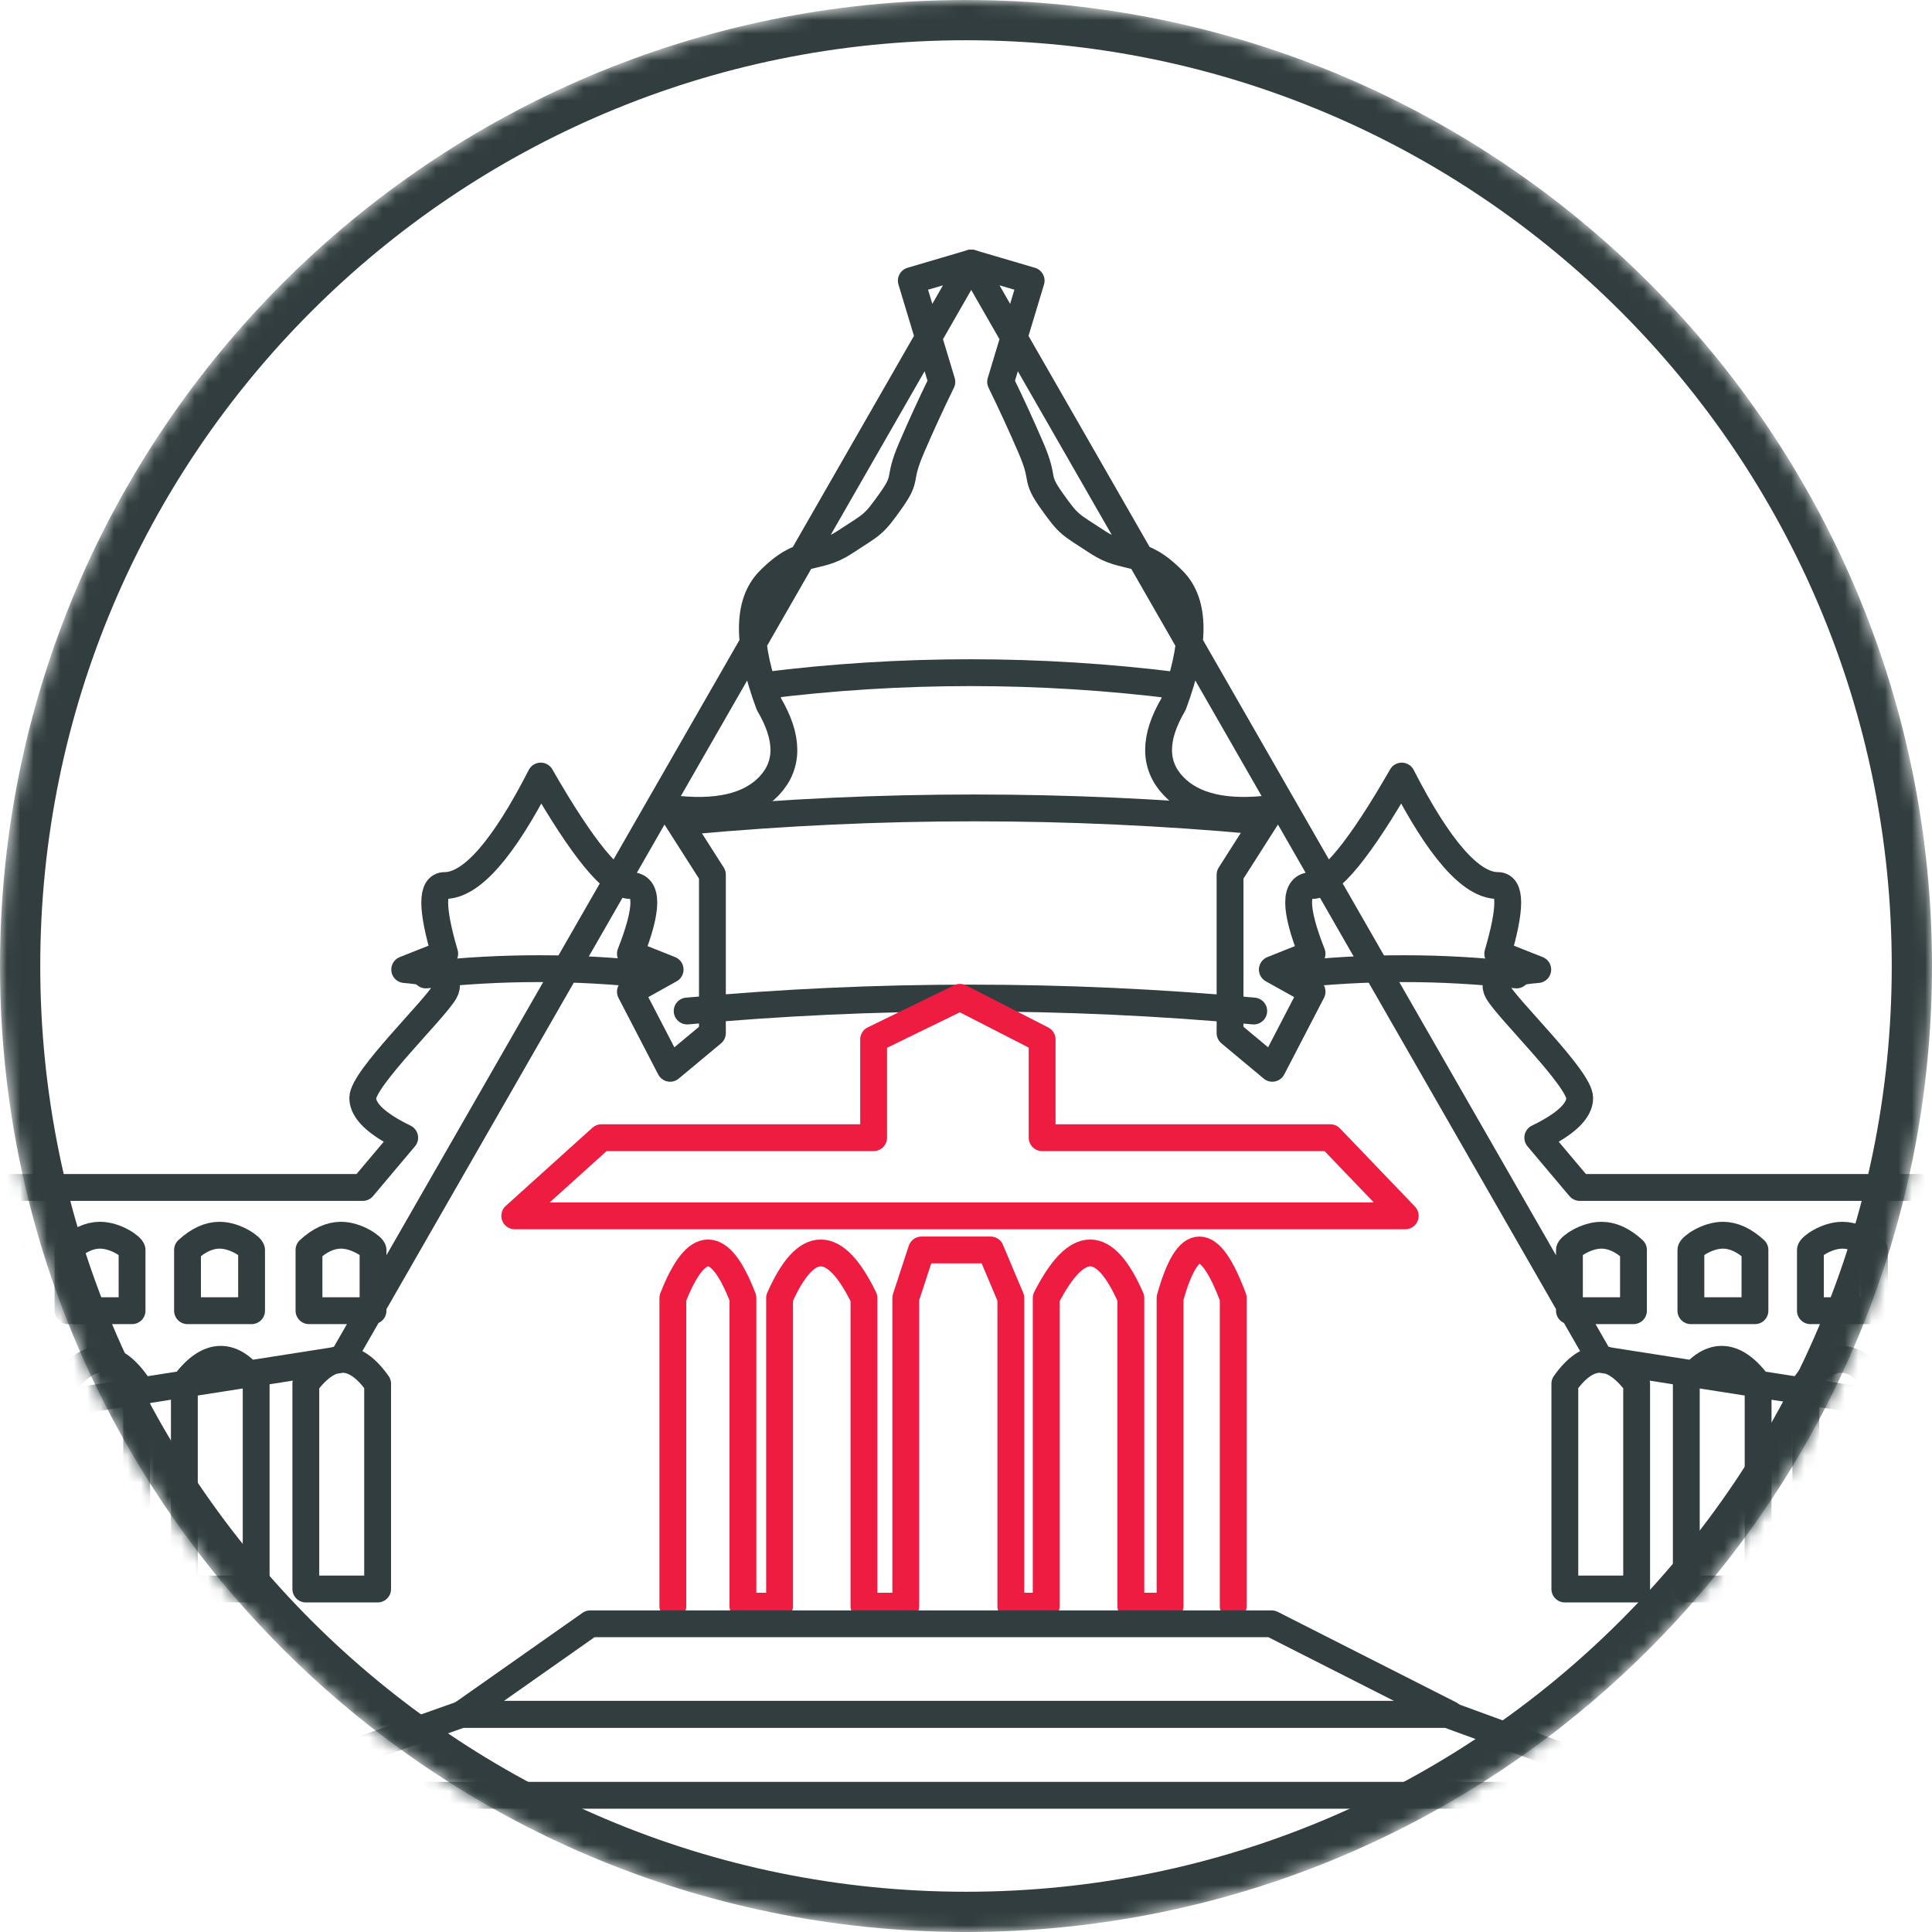 <svg xmlns="http://www.w3.org/2000/svg" xmlns:xlink="http://www.w3.org/1999/xlink" width="144" height="144" viewBox="0 0 144 144">
  <defs>
    <circle id="bengaluru-illo-a" cx="72" cy="72" r="72"/>
  </defs>
  <g fill="none" fill-rule="evenodd">
    <mask id="bengaluru-illo-b" fill="#fff">
      <use xlink:href="#bengaluru-illo-a"/>
    </mask>
    <g stroke-linecap="round" stroke-linejoin="round" mask="url(#bengaluru-illo-b)">
      <g transform="translate(-150 -27)">
        <g transform="translate(222.39 46.604)">
          <path stroke="#313D3E" stroke-width="2" d="M215.757 108.172L215.757 65.956 202.945 65.956 205.911 62.988C204.976 62.848 203.987 61.859 202.945 60.021 201.902 58.182 201.251 56.28 200.992 54.313L202.945 52.662 199.179 52.662C201.69 47.583 201.69 45.043 199.179 45.043 196.669 45.043 194.108 41.423 191.494 34.182 188.437 41.79 185.876 45.573 183.812 45.532 181.747 45.491 181.747 47.868 183.812 52.662L179.96 52.662 183.812 54.313 179.96 60.021 175.721 62.988 179.96 65.956 162.952 65.956 162.952 68.902 138.541 68.902 138.541 66.85 141.107 65.956 138.541 63.678 138.541 60.021 136.393 57.867C137.825 55.498 137.825 54.313 136.393 54.313 134.962 54.313 133.114 51.674 130.849 46.398 128.615 51.674 126.882 54.313 125.651 54.313 124.42 54.313 124.42 55.498 125.651 57.867L123.202 60.021 123.202 63.678 120.125 65.956 123.202 66.85 123.202 68.902 45.352 68.902 42.226 65.193C44.31 64.183 45.352 63.197 45.352 62.236 45.352 60.794 40.008 55.658 39.244 54.313 38.734 53.416 39.728 52.866 42.226 52.662L39.244 51.48C40.236 48.092 40.236 46.398 39.244 46.398 37.255 46.398 34.87 43.678 32.089 38.239 28.966 43.678 26.737 46.398 25.403 46.398 24.069 46.398 24.069 48.092 25.403 51.48L22.442 52.662 25.403 54.313 22.442 60.021 19.291 57.395 19.291 52.662 19.291 45.593 22.442 40.65C19.002 41.089 16.545 40.532 15.07 38.98 13.595 37.428 13.595 35.399 15.07 32.893 16.727 28.429 16.727 25.354 15.07 23.667 12.584 21.138 11.569 22.214 9.44 20.819 7.312 19.425 7.313 19.578 5.997 17.724 4.68 15.87 5.533 16.3 4.466 13.814 3.754 12.157 2.996 10.505 2.19 8.858L4.466 1.315-3.52429197e-12.086M46.884 81.711C47.788 81.711 48.692 82.318 49.596 83.532L49.596 98.832 44.244 98.832 44.244 83.532C45.101 82.318 45.981 81.711 46.884 81.711zM44.586 78.088C44.586 75.218 44.586 73.709 44.586 73.56 44.586 73.337 45.78 72.462 46.973 72.462 47.769 72.462 48.565 72.828 49.36 73.56L49.36 78.088 44.586 78.088zM55.938 81.711C56.841 81.711 57.745 82.318 58.649 83.532L58.649 98.832 53.297 98.832 53.297 83.532C54.154 82.318 55.034 81.711 55.938 81.711zM53.639 78.088C53.639 75.218 53.639 73.709 53.639 73.56 53.639 73.337 54.833 72.462 56.026 72.462 56.822 72.462 57.618 72.828 58.414 73.56L58.414 78.088 53.639 78.088z"/>
          <path stroke="#313D3E" stroke-width="2" d="M64.845 81.711C65.748 81.711 66.652 82.318 67.556 83.532L67.556 98.832 62.205 98.832 62.205 83.532C63.062 82.318 63.942 81.711 64.845 81.711zM62.547 78.088C62.547 75.218 62.547 73.709 62.547 73.56 62.547 73.337 63.74 72.462 64.934 72.462 65.729 72.462 66.525 72.828 67.321 73.56L67.321 78.088 62.547 78.088zM73.752 81.711C74.655 81.711 75.559 82.318 76.464 83.532L76.464 98.832 71.112 98.832 71.112 83.532C71.969 82.318 72.849 81.711 73.752 81.711zM71.454 78.088C71.454 75.218 71.454 73.709 71.454 73.56 71.454 73.337 72.647 72.462 73.841 72.462 74.637 72.462 75.432 72.828 76.228 73.56L76.228 78.088 71.454 78.088zM23.801 53.064C26.609 52.75 29.416 52.594 32.223 52.594 35.03 52.594 37.838 52.75 40.645 53.064"/>
        </g>
        <g transform="matrix(-1 0 0 1 222.39 46.604)">
          <path stroke="#313D3E" stroke-width="2" d="M215.757 108.172L215.757 65.956 202.945 65.956 205.911 62.988C204.976 62.848 203.987 61.859 202.945 60.021 201.902 58.182 201.251 56.28 200.992 54.313L202.945 52.662 199.179 52.662C201.69 47.583 201.69 45.043 199.179 45.043 196.669 45.043 194.108 41.423 191.494 34.182 188.437 41.79 185.876 45.573 183.812 45.532 181.747 45.491 181.747 47.868 183.812 52.662L179.96 52.662 183.812 54.313 179.96 60.021 175.721 62.988 179.96 65.956 162.952 65.956 162.952 68.902 138.541 68.902 138.541 66.85 141.107 65.956 138.541 63.678 138.541 60.021 136.393 57.867C137.825 55.498 137.825 54.313 136.393 54.313 134.962 54.313 133.114 51.674 130.849 46.398 128.615 51.674 126.882 54.313 125.651 54.313 124.42 54.313 124.42 55.498 125.651 57.867L123.202 60.021 123.202 63.678 120.125 65.956 123.202 66.85 123.202 68.902 45.352 68.902 42.226 65.193C44.31 64.183 45.352 63.197 45.352 62.236 45.352 60.794 40.008 55.658 39.244 54.313 38.734 53.416 39.728 52.866 42.226 52.662L39.244 51.48C40.236 48.092 40.236 46.398 39.244 46.398 37.255 46.398 34.87 43.678 32.089 38.239 28.966 43.678 26.737 46.398 25.403 46.398 24.069 46.398 24.069 48.092 25.403 51.48L22.442 52.662 25.403 54.313 22.442 60.021 19.291 57.395 19.291 52.662 19.291 45.593 22.442 40.65C19.002 41.089 16.545 40.532 15.07 38.98 13.595 37.428 13.595 35.399 15.07 32.893 16.727 28.429 16.727 25.354 15.07 23.667 12.584 21.138 11.569 22.214 9.44 20.819 7.312 19.425 7.313 19.578 5.997 17.724 4.68 15.87 5.533 16.3 4.466 13.814 3.754 12.157 2.996 10.505 2.19 8.858L4.466 1.315-3.52429197e-12.086M46.884 81.711C47.788 81.711 48.692 82.318 49.596 83.532L49.596 98.832 44.244 98.832 44.244 83.532C45.101 82.318 45.981 81.711 46.884 81.711zM44.586 78.088C44.586 75.218 44.586 73.709 44.586 73.56 44.586 73.337 45.78 72.462 46.973 72.462 47.769 72.462 48.565 72.828 49.36 73.56L49.36 78.088 44.586 78.088zM55.938 81.711C56.841 81.711 57.745 82.318 58.649 83.532L58.649 98.832 53.297 98.832 53.297 83.532C54.154 82.318 55.034 81.711 55.938 81.711zM53.639 78.088C53.639 75.218 53.639 73.709 53.639 73.56 53.639 73.337 54.833 72.462 56.026 72.462 56.822 72.462 57.618 72.828 58.414 73.56L58.414 78.088 53.639 78.088z"/>
          <path stroke="#313D3E" stroke-width="2" d="M64.845 81.711C65.748 81.711 66.652 82.318 67.556 83.532L67.556 98.832 62.205 98.832 62.205 83.532C63.062 82.318 63.942 81.711 64.845 81.711zM62.547 78.088C62.547 75.218 62.547 73.709 62.547 73.56 62.547 73.337 63.74 72.462 64.934 72.462 65.729 72.462 66.525 72.828 67.321 73.56L67.321 78.088 62.547 78.088zM73.752 81.711C74.655 81.711 75.559 82.318 76.464 83.532L76.464 98.832 71.112 98.832 71.112 83.532C71.969 82.318 72.849 81.711 73.752 81.711zM71.454 78.088C71.454 75.218 71.454 73.709 71.454 73.56 71.454 73.337 72.647 72.462 73.841 72.462 74.637 72.462 75.432 72.828 76.228 73.56L76.228 78.088 71.454 78.088zM23.801 53.064C26.609 52.75 29.416 52.594 32.223 52.594 35.03 52.594 37.838 52.75 40.645 53.064"/>
        </g>
        <g transform="translate(167.34 77.137)">
          <path stroke="#313D3E" stroke-width="2" d="M34.169 11.047C41.207 10.402 48.245 10.08 55.284 10.08 62.322 10.08 69.36 10.402 76.398 11.047M33.877 25.218C40.915 24.574 47.953 24.252 54.992 24.252 62.03 24.252 69.068 24.574 76.106 25.218M39.572.966C44.712.322 49.852 7.68471535e-14 54.992 7.68274333e-14 60.131 7.68274333e-14 65.271.322 70.411.966"/>
          <polygon stroke="#ED1C40" stroke-width="2" points="27.487 34.659 21.027 40.485 87.398 40.485 81.812 34.659 60.334 34.659 60.334 27.334 54.212 24.197 47.775 27.334 47.775 34.659"/>
          <path stroke="#ED1C40" stroke-width="2" d="M32.811,69.576 L32.811,46.609 C33.692,44.37 34.568,43.25 35.437,43.25 C36.307,43.25 37.173,44.37 38.034,46.609 L38.034,69.576 L40.765,69.576 L40.765,46.609 C41.758,44.37 42.781,43.25 43.836,43.25 C44.89,43.25 45.963,44.37 47.054,46.609 L47.054,69.576 L50.171,69.576 L50.171,46.609 L51.345,43.027 L56.491,43.027 L58.001,46.609 L58.001,69.576 L60.638,69.576 L60.638,46.609 C61.783,44.37 62.876,43.25 63.917,43.25 C64.957,43.25 65.968,44.37 66.947,46.609 L66.947,69.576 L69.869,69.576 L69.869,46.609 C70.536,44.221 71.265,43.027 72.058,43.027 C72.851,43.027 73.691,44.221 74.578,46.609 L74.578,69.576"/>
          <polygon stroke="#313D3E" stroke-width="2" points="26.652 70.892 77.44 70.892 90.741 77.638 17.062 77.638"/>
          <polygon stroke="#313D3E" stroke-width="2" points="0 83.674 17.062 77.638 90.514 77.638 107.026 83.674"/>
        </g>
      </g>
    </g>
    <path fill="#313D3E" fill-rule="nonzero" d="M72,144 C32.235,144 0,111.765 0,72 C0,32.235 32.235,0 72,0 C111.765,0 144,32.235 144,72 C144,111.765 111.765,144 72,144 Z M72,141 C110.108,141 141,110.108 141,72 C141,33.892 110.108,3 72,3 C33.892,3 3,33.892 3,72 C3,110.108 33.892,141 72,141 Z" mask="url(#bengaluru-illo-b)"/>
  </g>
</svg>
